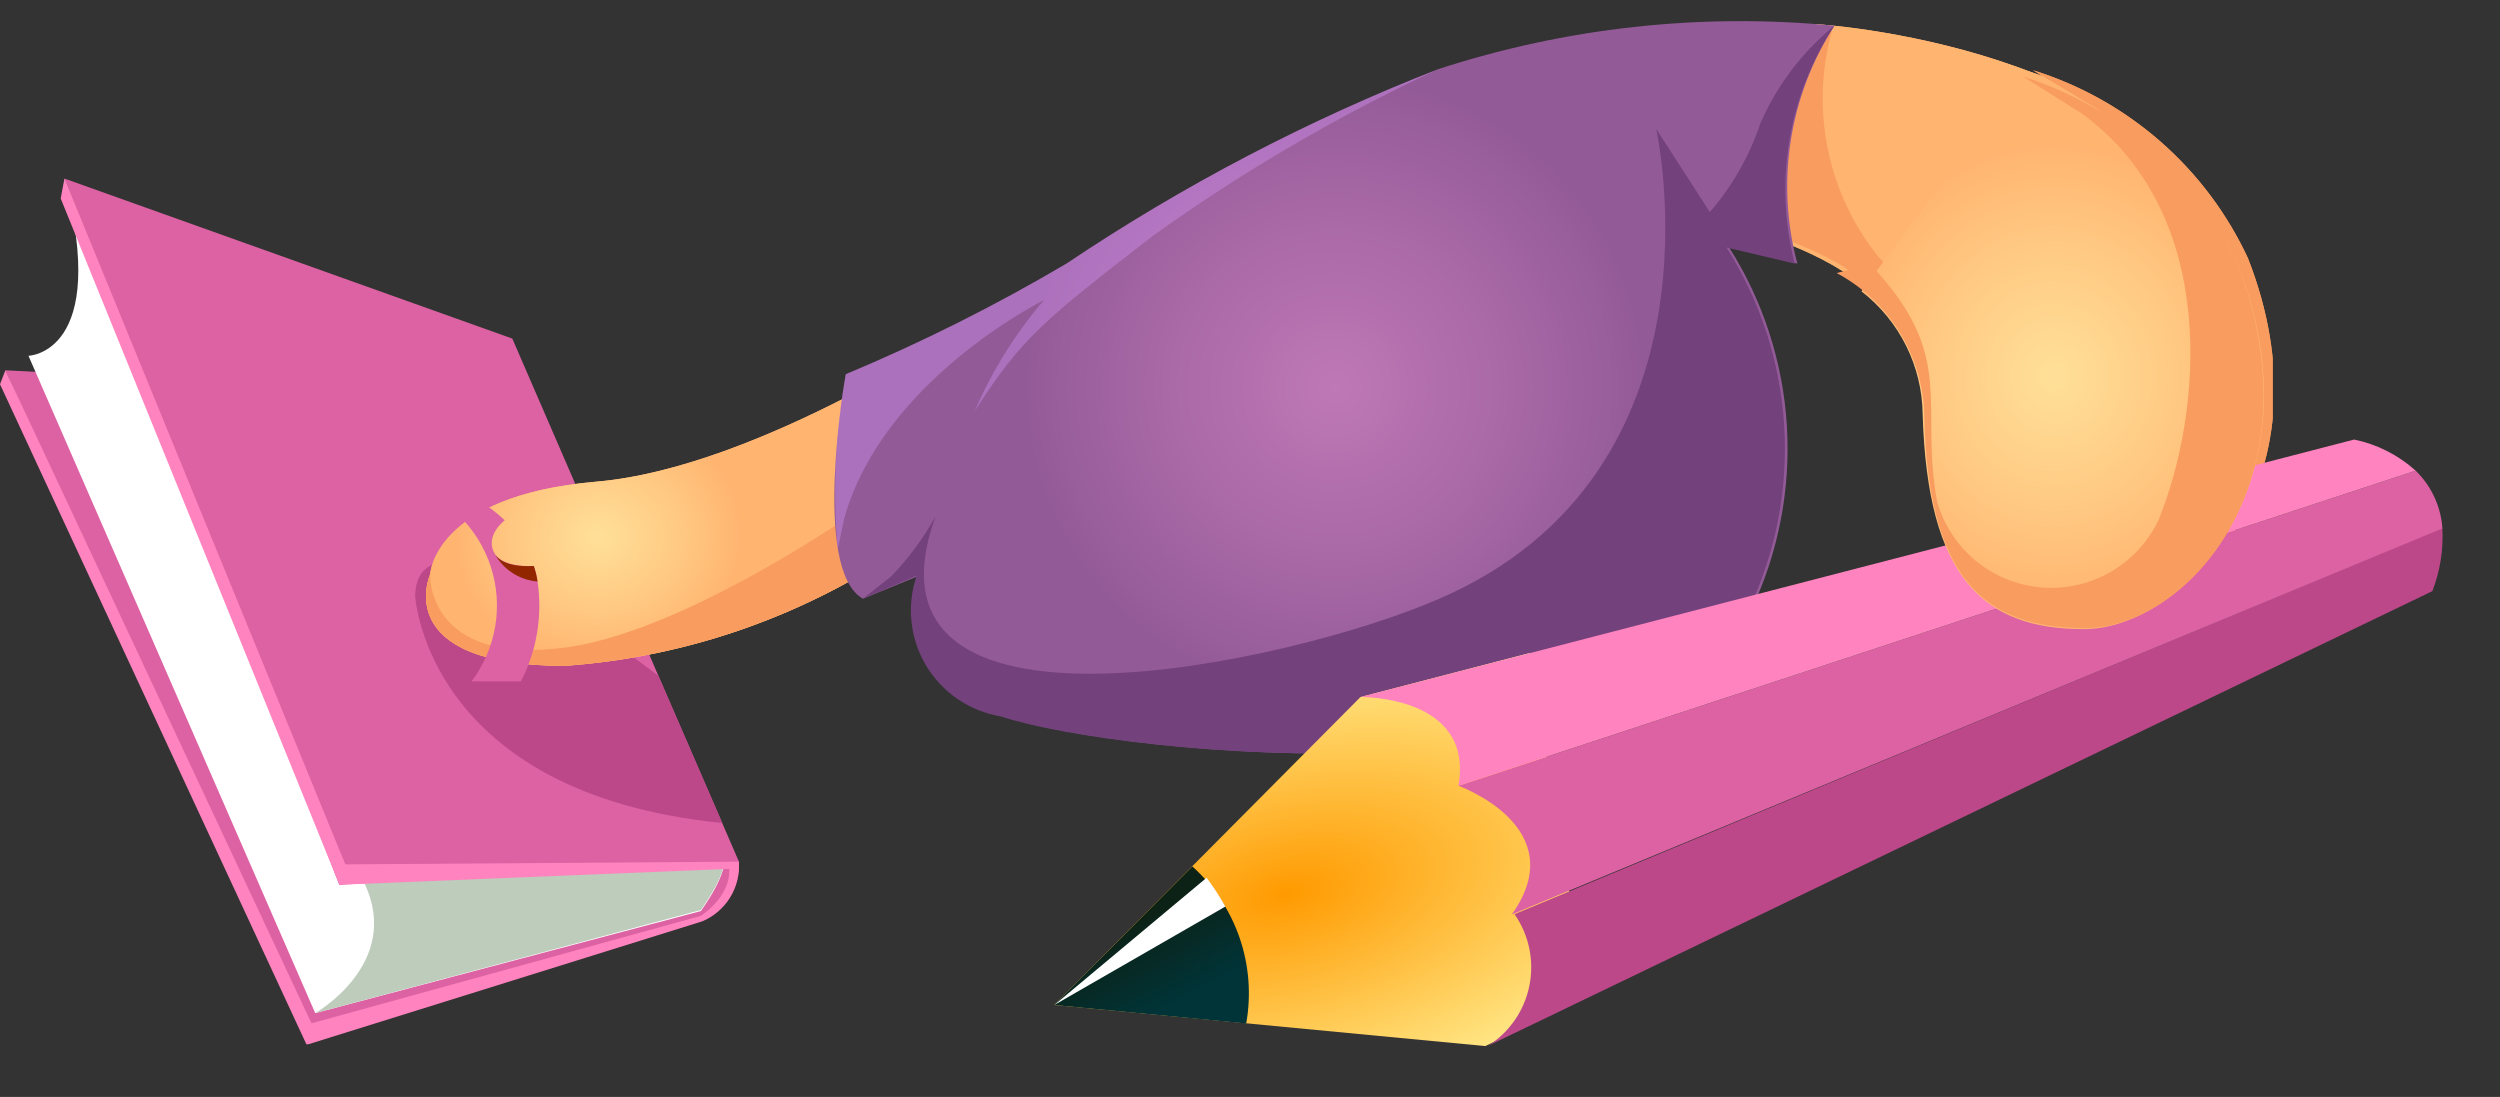 <svg width="98" height="43" viewBox="0 0 98 43" fill="none" xmlns="http://www.w3.org/2000/svg">
<rect x="0" y="0" width="98" height="43" fill="#333333" stroke="none"/>
<g clip-path="url(#clip0_0_1)">
<path d="M28.967 33.777C28.988 34.262 28.863 34.742 28.607 35.155C28.352 35.568 27.979 35.895 27.535 36.093L12.084 40.872L0.21 14.515L13.915 15.231L28.967 33.777Z" fill="#DD62A3"/>
<path fill-rule="evenodd" clip-rule="evenodd" d="M2.526 7L13.305 34.683L27.325 32.578C27.325 32.578 29.704 32.578 27.472 35.714L12.357 39.714L1.116 13.947C1.116 13.947 4.316 13.863 2.526 7Z" fill="white"/>
<path fill-rule="evenodd" clip-rule="evenodd" d="M14.294 34.641L27.325 32.536C27.325 32.536 29.704 32.536 27.472 35.672L12.357 39.714C12.357 39.714 15.768 37.778 14.294 34.641Z" fill="#BECCBC"/>
<path fill-rule="evenodd" clip-rule="evenodd" d="M2.526 7L20.083 13.273L28.967 33.778L13.305 34.683L2.526 7Z" fill="#DD62A3"/>
<path d="M16.273 23.357C16.273 23.357 16.694 31.104 28.314 32.262L25.809 26.494C25.809 26.494 16.378 19.126 16.273 23.357Z" fill="#BC488A"/>
<path d="M2.379 7.779L2.526 7L13.536 33.883L28.967 33.778L28.799 34.051L13.305 34.683L2.379 7.779Z" fill="#FF83BE"/>
<path d="M0 15.062L0.211 14.515L12.21 40.114L27.472 35.903C27.472 35.903 28.84 35.04 28.546 33.798H28.967C28.997 34.285 28.875 34.769 28.619 35.184C28.363 35.598 27.984 35.923 27.535 36.114L12.02 40.956L0 15.062Z" fill="#FF83BE"/>
</g>
<g clip-path="url(#clip1_0_1)">
<path d="M71.153 0.944C71.153 0.944 84.773 1.702 87.994 10.165C91.215 18.628 85.889 24.459 81.952 24.459C78.015 24.459 75.826 22.354 75.636 16.038C75.447 9.723 66.5 8.607 66.5 8.607L35.618 21.343C31.637 24.113 26.982 25.756 22.145 26.101C15.261 26.101 16.861 22.522 16.861 22.522C16.861 22.522 16.987 19.427 23.387 18.88C29.786 18.333 38.123 12.691 38.123 12.691L71.153 0.944Z" fill="#FFB470"/>
<path d="M71.153 0.944C71.153 0.944 84.773 1.702 87.994 10.165C91.215 18.628 85.889 24.459 81.952 24.459C78.015 24.459 75.826 22.354 75.636 16.038C75.447 9.723 66.5 8.607 66.5 8.607L35.618 21.343C31.637 24.113 26.982 25.756 22.145 26.101C15.261 26.101 16.861 22.522 16.861 22.522C16.861 22.522 16.987 19.427 23.387 18.88C29.786 18.333 38.123 12.691 38.123 12.691L71.153 0.944Z" fill="url(#paint0_radial_0_1)"/>
<path d="M81.973 4.27C87.404 8.249 86.625 16.038 85.004 20.143C84.596 20.994 83.939 21.702 83.121 22.173C82.302 22.643 81.36 22.855 80.419 22.78C79.478 22.704 78.581 22.346 77.848 21.751C77.114 21.157 76.578 20.354 76.31 19.448C75.594 15.575 77.047 13.786 73.679 10.123C72.672 8.887 71.978 7.427 71.655 5.865C71.333 4.304 71.391 2.688 71.826 1.155L70.963 1.892L70.142 1.702L66.626 8.565C66.626 8.565 75.615 9.533 75.763 15.996C75.91 22.459 78.1 24.417 82.078 24.417C86.057 24.417 91.425 18.564 88.12 10.123C87.308 8.375 86.14 6.817 84.689 5.548C83.239 4.279 81.539 3.327 79.699 2.755L81.973 4.27Z" fill="#F99C5F"/>
<path d="M35.618 21.343C31.637 24.112 26.982 25.756 22.145 26.101C15.261 26.101 16.861 22.522 16.861 22.522C16.861 22.522 16.713 26.101 22.145 25.385C27.576 24.669 35.618 18.627 35.618 18.627V21.343Z" fill="#F99C5F"/>
<path d="M36.038 22.564C35.841 23.142 35.771 23.756 35.834 24.363C35.897 24.971 36.092 25.557 36.404 26.082C36.717 26.606 37.139 27.057 37.643 27.402C38.147 27.747 38.72 27.978 39.322 28.079C44.059 29.658 65.026 31.658 68.668 23.869C69.726 21.624 70.199 19.149 70.044 16.672C69.89 14.195 69.112 11.798 67.784 9.702L70.457 10.333C70.036 8.763 69.948 7.123 70.198 5.517C70.448 3.911 71.031 2.375 71.91 1.007C66.669 0.5 61.38 1.081 56.374 2.712C51.255 4.714 46.37 7.27 41.806 10.333C39.025 11.975 36.134 13.424 33.154 14.67C33.154 14.67 31.786 22.332 33.828 23.469L36.038 22.564Z" fill="url(#paint1_radial_0_1)"/>
<path opacity="0.35" d="M32.839 21.532C32.638 19.241 32.744 16.933 33.155 14.67C36.135 13.424 39.025 11.975 41.807 10.333C46.37 7.269 51.255 4.714 56.374 2.712C52.444 4.539 48.695 6.731 45.175 9.259C40.965 12.522 40.038 13.238 38.207 16.122C38.887 14.541 39.803 13.072 40.923 11.764C40.923 11.764 34.607 14.88 33.091 20.332L32.839 21.532Z" fill="#DB9CFF"/>
<path d="M33.828 23.469L35.933 22.564C35.736 23.142 35.666 23.756 35.729 24.363C35.792 24.971 35.987 25.557 36.299 26.082C36.611 26.606 37.034 27.057 37.538 27.402C38.042 27.747 38.615 27.978 39.217 28.079C43.954 29.658 64.921 31.658 68.563 23.869C69.621 21.624 70.094 19.149 69.939 16.672C69.785 14.195 69.007 11.798 67.679 9.702L70.352 10.333C69.947 8.756 69.876 7.111 70.144 5.505C70.412 3.899 71.014 2.367 71.91 1.007C70.65 2.034 69.653 3.348 69.005 4.839C68.579 6.115 67.907 7.295 67.026 8.312L64.921 5.049C64.921 5.049 67.953 18.522 56.374 23.49C50.501 26.038 33.218 29.806 36.67 20.248C36.197 21.098 35.617 21.884 34.944 22.585L33.828 23.469Z" fill="#73417C"/>
<path d="M79.531 2.797C81.371 3.37 83.071 4.321 84.521 5.59C85.971 6.859 87.14 8.417 87.952 10.165C91.257 18.585 85.846 24.459 81.91 24.459C77.973 24.459 75.784 22.354 75.594 16.038C75.579 15.1 75.349 14.178 74.922 13.342C74.495 12.507 73.883 11.78 73.131 11.217" fill="url(#paint2_radial_0_1)"/>
<path d="M72.331 10.501C73.333 11.038 74.177 11.827 74.779 12.791C75.381 13.755 75.72 14.86 75.762 15.996C75.889 22.459 78.099 24.416 82.078 24.416C86.057 24.416 91.425 18.564 88.12 10.122C87.308 8.375 86.139 6.816 84.689 5.547C83.239 4.278 81.539 3.327 79.699 2.754L82.141 4.228C87.572 8.207 86.793 15.996 85.172 20.101C84.764 20.952 84.107 21.66 83.289 22.13C82.47 22.601 81.528 22.812 80.587 22.737C79.646 22.662 78.749 22.303 78.016 21.709C77.282 21.114 76.746 20.311 76.478 19.406C75.594 15.575 77.047 13.785 73.678 10.122" fill="#F99C5F"/>
<path fill-rule="evenodd" clip-rule="evenodd" d="M20.924 22.185C20.992 22.383 21.042 22.588 21.071 22.796C21.271 24.137 21.043 25.507 20.418 26.711H18.482C18.96 26.079 19.279 25.341 19.411 24.56C19.544 23.778 19.485 22.976 19.242 22.222C18.998 21.468 18.576 20.784 18.011 20.227C17.446 19.671 16.755 19.259 15.998 19.027L18.776 19.617C19.137 19.844 19.476 20.105 19.787 20.396C19.787 20.396 19.05 20.943 19.345 21.617C19.64 22.29 20.924 22.185 20.924 22.185Z" fill="#DD62A3"/>
<path fill-rule="evenodd" clip-rule="evenodd" d="M21.071 22.796C21.042 22.588 20.992 22.383 20.924 22.185C20.924 22.185 19.618 22.311 19.345 21.617C19.505 21.947 19.748 22.229 20.051 22.436C20.354 22.642 20.706 22.766 21.071 22.796Z" fill="#912600"/>
</g>
<g clip-path="url(#clip2_0_1)">
<path d="M53.331 27.323L41.328 39.397L58.223 41.006L62.201 39.093L59.961 25.599L53.331 27.323Z" fill="url(#paint3_radial_0_1)"/>
<path d="M48.851 40.12L41.328 39.397L46.739 33.962C47.586 34.724 48.225 35.69 48.594 36.767C48.964 37.845 49.052 38.999 48.851 40.12Z" fill="url(#paint4_linear_0_1)"/>
<path d="M48.035 35.536C47.814 35.145 47.568 34.767 47.299 34.407L41.327 39.397L48.035 35.536Z" fill="white"/>
<path d="M95.74 20.695C95.788 21.539 95.654 22.384 95.349 23.172L58.328 40.998C58.744 40.735 59.102 40.391 59.382 39.985C59.661 39.58 59.855 39.122 59.952 38.64C60.05 38.157 60.048 37.66 59.948 37.178C59.848 36.697 59.651 36.24 59.369 35.836L95.74 20.695Z" fill="#BC488A"/>
<path d="M57.17 30.803C57.17 30.803 61.698 32.418 59.265 35.844L95.742 20.716C95.685 19.857 95.311 19.049 94.692 18.449L57.17 30.803Z" fill="#DD62A3"/>
<path d="M57.17 30.803C57.8 27.254 53.331 27.323 53.331 27.323L92.282 17.23C93.18 17.415 94.012 17.835 94.692 18.45L57.17 30.803Z" fill="#FF83BE"/>
</g>
<g clip-path="url(#clip3_0_1)">
<path d="M79.2 3C81.055 3.567 82.772 4.515 84.24 5.784C85.709 7.053 86.895 8.614 87.725 10.368C91.03 18.789 85.62 24.662 81.684 24.662C77.747 24.662 75.558 22.662 75.368 16.241C75.357 15.309 75.136 14.391 74.72 13.556C74.304 12.722 73.706 11.991 72.968 11.421" fill="url(#paint5_radial_0_1)"/>
<path d="M72 10.705C73.002 11.241 73.846 12.03 74.448 12.995C75.05 13.959 75.389 15.063 75.431 16.199C75.558 22.662 77.768 24.62 81.747 24.62C85.726 24.62 90.946 18.831 87.725 10.368C86.907 8.625 85.736 7.07 84.287 5.802C82.838 4.534 81.141 3.58 79.305 3L81.642 4.474C87.073 8.473 86.294 16.241 84.631 20.346C84.232 21.208 83.58 21.926 82.761 22.406C81.942 22.886 80.996 23.103 80.05 23.03C79.103 22.957 78.202 22.596 77.467 21.996C76.732 21.396 76.198 20.585 75.937 19.673C75.221 15.799 76.758 13.989 73.305 10.347" fill="#F99C5F"/>
</g>
<defs>
<radialGradient id="paint0_radial_0_1" cx="0" cy="0" r="1" gradientUnits="userSpaceOnUse" gradientTransform="translate(23.426 21.059) rotate(175.996) scale(8.357 7.436)">
<stop stop-color="#FFE098"/>
<stop offset="0.4" stop-color="#FFC882"/>
<stop offset="0.68" stop-color="#FFB470"/>
</radialGradient>
<radialGradient id="paint1_radial_0_1" cx="0" cy="0" r="1" gradientUnits="userSpaceOnUse" gradientTransform="translate(52.311 15.175) rotate(180) scale(19.999 19.999)">
<stop stop-color="#BF78B6"/>
<stop offset="0.36" stop-color="#A767A5"/>
<stop offset="0.61" stop-color="#935A98"/>
</radialGradient>
<radialGradient id="paint2_radial_0_1" cx="0" cy="0" r="1" gradientUnits="userSpaceOnUse" gradientTransform="translate(80.831 14.614) rotate(179.427) scale(8.484 9.163)">
<stop stop-color="#FFE098"/>
<stop offset="0.59" stop-color="#FFC882"/>
<stop offset="1" stop-color="#FFB470"/>
</radialGradient>
<radialGradient id="paint3_radial_0_1" cx="0" cy="0" r="1" gradientUnits="userSpaceOnUse" gradientTransform="translate(50.437 35.026) rotate(-103.309) scale(9.88 19.468)">
<stop stop-color="#FF9A00"/>
<stop offset="1" stop-color="#FFF49D"/>
</radialGradient>
<linearGradient id="paint4_linear_0_1" x1="46.309" y1="40.578" x2="44.129" y2="36.388" gradientUnits="userSpaceOnUse">
<stop offset="0.26" stop-color="#003438"/>
<stop offset="1" stop-color="#0C2217"/>
</linearGradient>
<radialGradient id="paint5_radial_0_1" cx="0" cy="0" r="1" gradientUnits="userSpaceOnUse" gradientTransform="translate(80.501 14.75) rotate(179.427) scale(8.484 9.163)">
<stop stop-color="#FFE098"/>
<stop offset="0.59" stop-color="#FFC882"/>
<stop offset="1" stop-color="#FFB470"/>
</radialGradient>
<clipPath id="clip0_0_1">
<rect width="28.967" height="33.935" fill="white" transform="translate(0 7)"/>
</clipPath>
<clipPath id="clip1_0_1">
<rect width="73.091" height="28.693" fill="white" transform="translate(15.998 0.839)"/>
</clipPath>
<clipPath id="clip2_0_1">
<rect width="55.618" height="21.262" fill="white" transform="translate(40 21.004) rotate(-4.128)"/>
</clipPath>
<clipPath id="clip3_0_1">
<rect width="16.757" height="21.662" fill="white" transform="translate(72 3)"/>
</clipPath>
</defs>
</svg>
